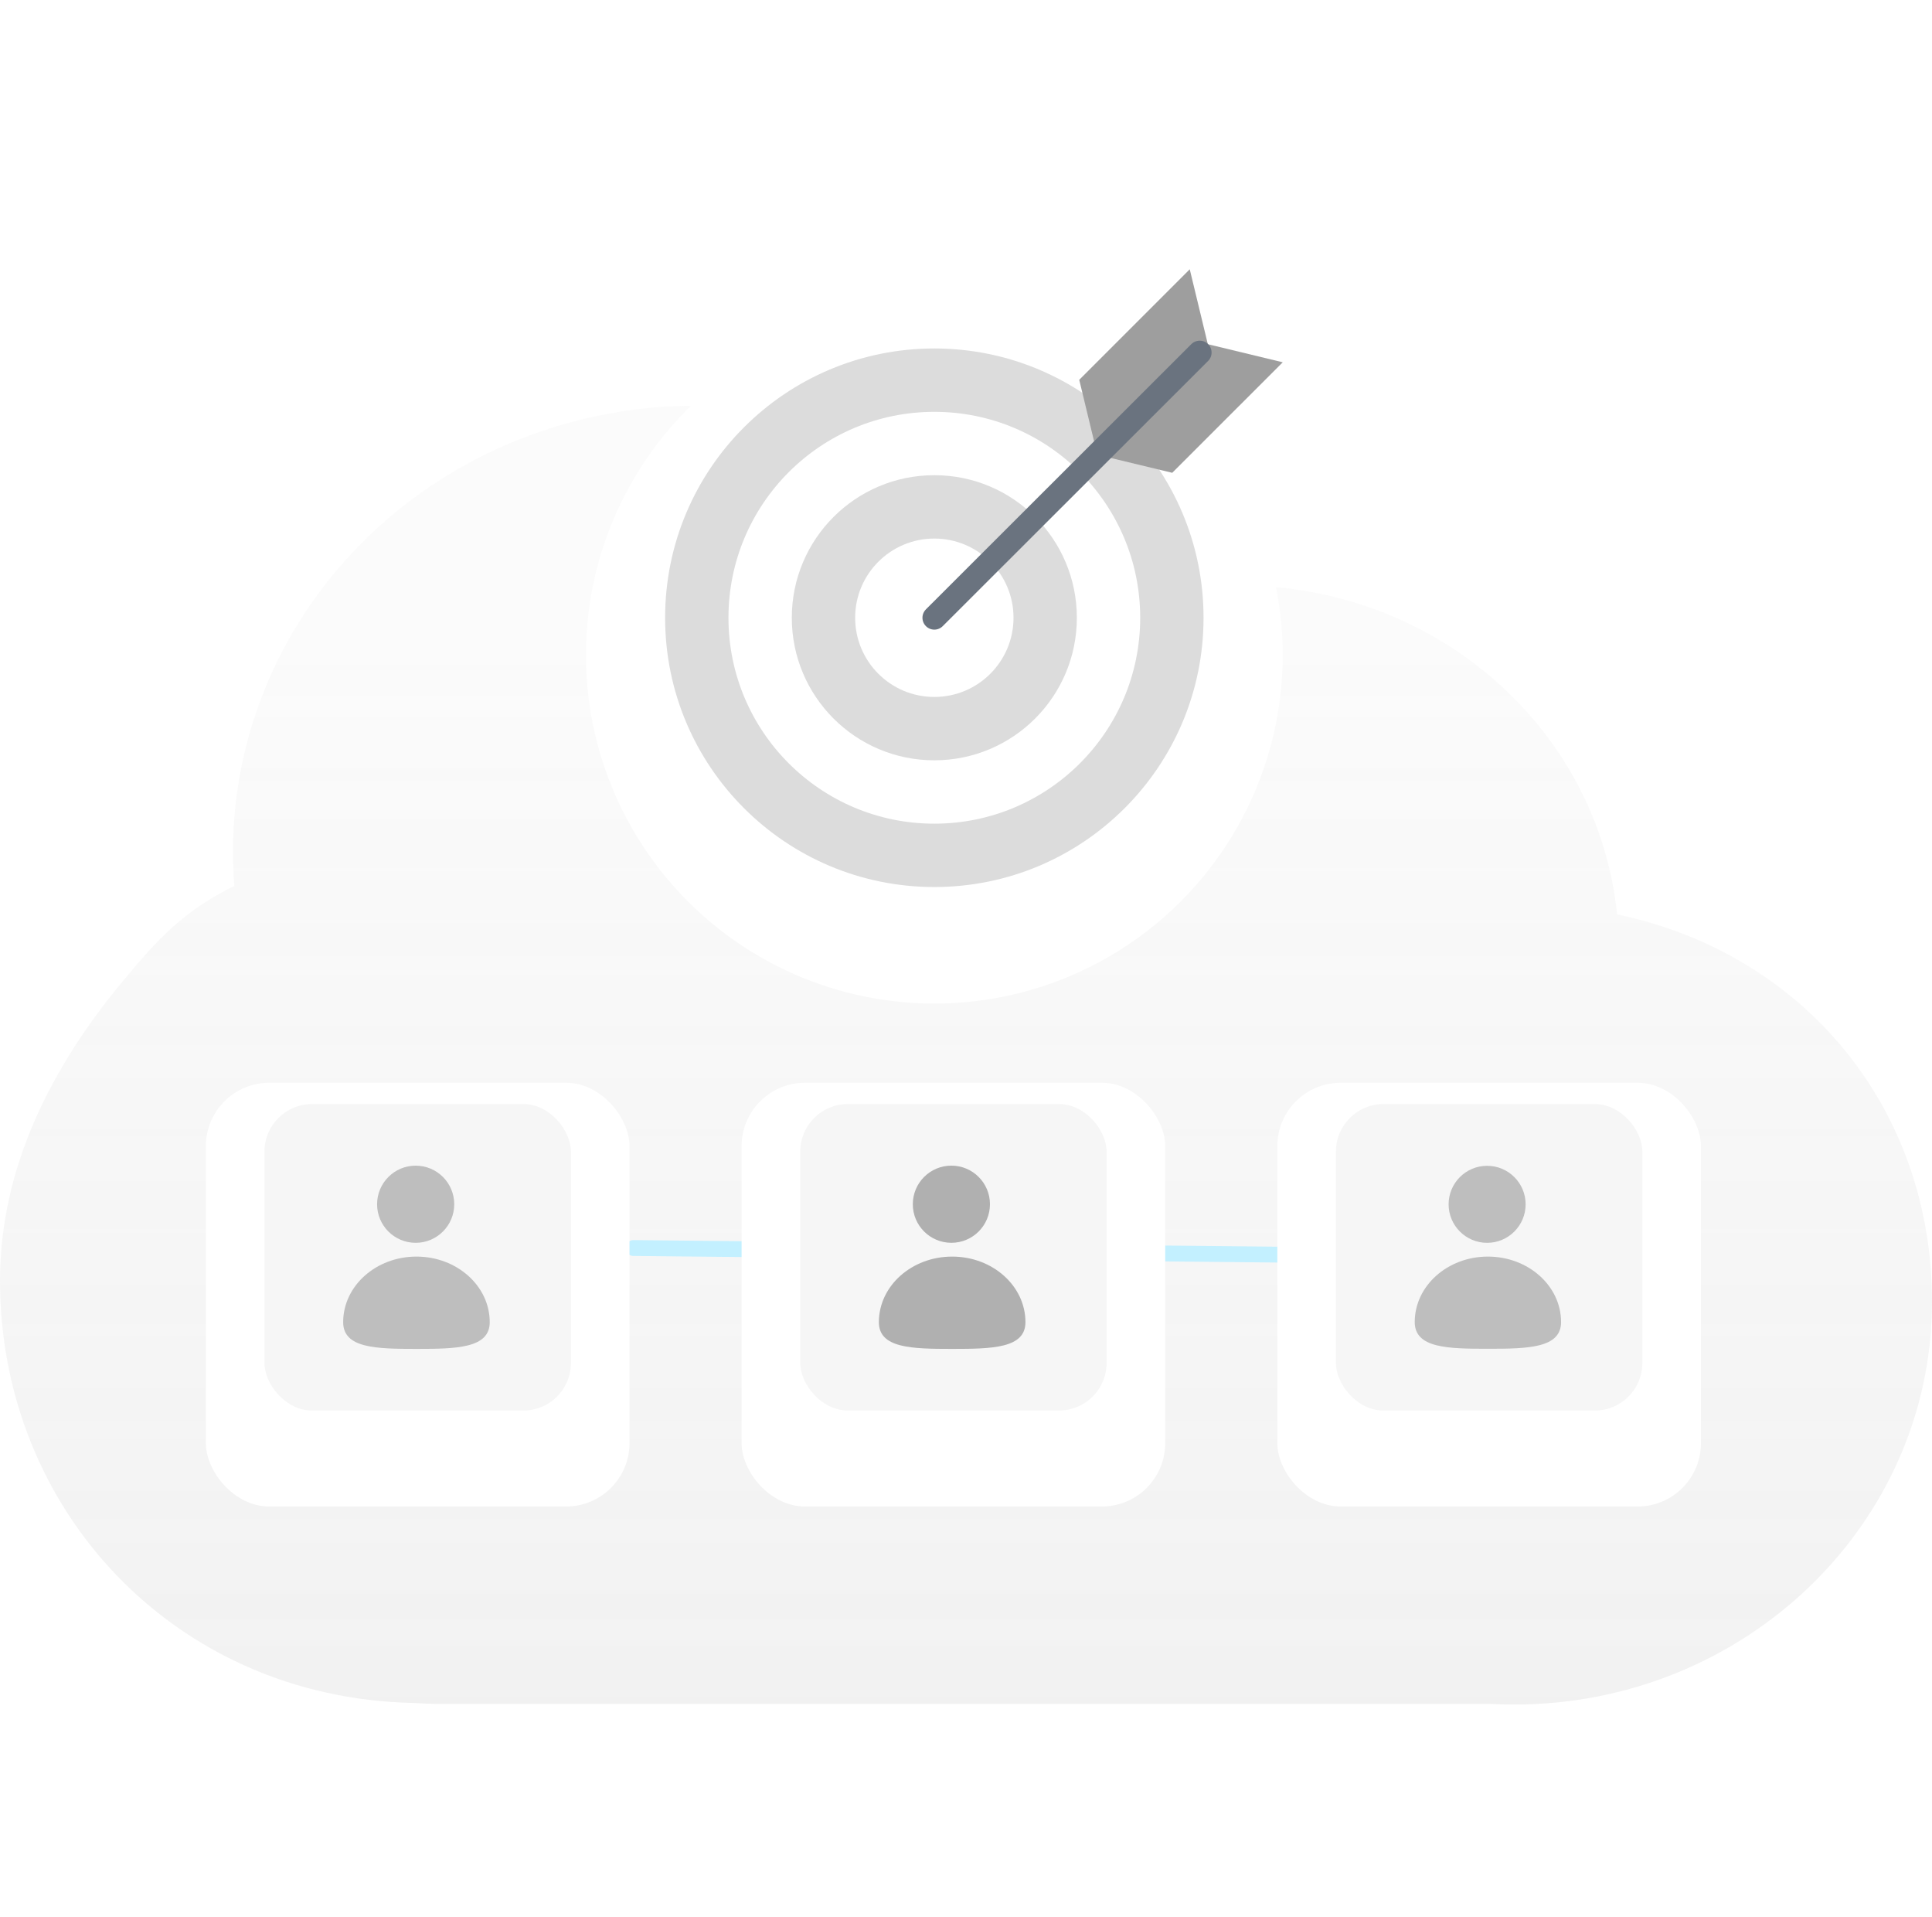 <svg width="122" height="121" viewBox="0 0 122 121" fill="none" xmlns="http://www.w3.org/2000/svg">
	<path opacity="0.8" fill-rule="evenodd" clip-rule="evenodd" d="M94.07 107.57H27.753C27.186 107.57 26.623 107.549 26.066 107.51C11.078 107.181 0.001 95.373 0 80.856C0.004 73.78 3.172 67.449 7.781 61.911C9.983 59.264 11.579 57.519 14.8 55.927C14.743 55.207 14.713 54.479 14.713 53.745C14.718 46.279 17.801 39.121 23.284 33.845C28.767 28.569 36.201 25.607 43.951 25.612C53.877 25.623 62.536 30.798 67.803 38.098C71.271 37.244 75.559 36.971 78.364 36.973C90.755 36.987 100.933 46.087 102.113 57.725C113.986 60.219 122.01 70.018 122 82.202C121.988 96.243 110.167 107.618 95.592 107.612C95.081 107.612 94.574 107.597 94.07 107.57Z" fill="url(#paint0_linear_7238_371375)"/>
	<path d="M80.998 79.21L40 78.79" stroke="#C3F0FF" stroke-linecap="round" stroke-linejoin="round"/>
	<g filter="url(#filter0_d_7238_371375)">
		<rect x="13" y="66" width="26.75" height="26.75" rx="4" fill="white"/>
	</g>
	<rect x="16.701" y="69.701" width="19.349" height="19.349" rx="3" fill="#F6F6F6"/>
	<path opacity="0.8" fill-rule="evenodd" clip-rule="evenodd" d="M26.248 78.462C27.594 78.462 28.684 77.371 28.684 76.026C28.684 74.681 27.594 73.59 26.248 73.59C24.903 73.59 23.812 74.681 23.812 76.026C23.812 77.371 24.903 78.462 26.248 78.462ZM26.298 85.159C28.853 85.159 30.925 85.115 30.925 83.471C30.925 81.185 28.853 79.331 26.298 79.331C23.742 79.331 21.67 81.185 21.67 83.471C21.67 85.115 23.742 85.159 26.298 85.159Z" fill="#B0B0B0"/>
	<g filter="url(#filter1_d_7238_371375)">
		<rect x="46.83" y="66" width="26.75" height="26.75" rx="4" fill="white"/>
	</g>
	<rect x="50.533" y="69.702" width="19.345" height="19.345" rx="3" fill="#F6F6F6"/>
	<path fill-rule="evenodd" clip-rule="evenodd" d="M60.077 78.461C61.422 78.461 62.513 77.37 62.513 76.025C62.513 74.68 61.422 73.589 60.077 73.589C58.731 73.589 57.641 74.68 57.641 76.025C57.641 77.37 58.731 78.461 60.077 78.461ZM60.126 85.159C62.682 85.159 64.754 85.115 64.754 83.471C64.754 81.184 62.682 79.331 60.126 79.331C57.57 79.331 55.498 81.184 55.498 83.471C55.498 85.115 57.57 85.159 60.126 85.159Z" fill="#B0B0B0"/>
	<g filter="url(#filter2_d_7238_371375)">
		<rect x="80.66" y="66" width="26.75" height="26.75" rx="4" fill="white"/>
	</g>
	<rect x="84.361" y="69.701" width="19.349" height="19.349" rx="3" fill="#F6F6F6"/>
	<path opacity="0.8" fill-rule="evenodd" clip-rule="evenodd" d="M93.907 78.463C95.25 78.463 96.339 77.374 96.339 76.031C96.339 74.688 95.25 73.6 93.907 73.6C92.564 73.6 91.475 74.688 91.475 76.031C91.475 77.374 92.564 78.463 93.907 78.463ZM93.956 85.151C96.508 85.151 98.577 85.106 98.577 83.465C98.577 81.182 96.508 79.331 93.956 79.331C91.404 79.331 89.336 81.182 89.336 83.465C89.336 85.106 91.404 85.151 93.956 85.151Z" fill="#B0B0B0"/>
	<g filter="url(#filter3_d_7238_371375)">
		<circle cx="59" cy="39" r="22" fill="white"/>
	</g>
	<circle cx="59" cy="39" r="17" fill="#DCDCDC"/>
	<circle cx="59" cy="39" r="13" fill="white"/>
	<circle cx="59" cy="39" r="9" fill="#DCDCDC"/>
	<circle cx="59" cy="39" r="5" fill="white"/>
	<path d="M75.129 17L76.271 21.73L81.001 22.872L74.023 29.849L69.293 28.708L68.151 23.978L75.129 17Z" fill="#9E9E9E"/>
	<path d="M75.758 22.257L59 39" stroke="#6A737F" stroke-width="1.5" stroke-linecap="round" stroke-linejoin="round"/>
	<defs>
		<filter id="filter0_d_7238_371375" x="5.926" y="61.284" width="40.899" height="40.898" filterUnits="userSpaceOnUse" color-interpolation-filters="sRGB">
			<feFlood flood-opacity="0" result="BackgroundImageFix"/>
			<feColorMatrix in="SourceAlpha" type="matrix" values="0 0 0 0 0 0 0 0 0 0 0 0 0 0 0 0 0 0 127 0" result="hardAlpha"/>
			<feOffset dy="2.358"/>
			<feGaussianBlur stdDeviation="3.537"/>
			<feComposite in2="hardAlpha" operator="out"/>
			<feColorMatrix type="matrix" values="0 0 0 0 0.424 0 0 0 0 0.424 0 0 0 0 0.424 0 0 0 0.12 0"/>
			<feBlend mode="normal" in2="BackgroundImageFix" result="effect1_dropShadow_7238_371375"/>
			<feBlend mode="normal" in="SourceGraphic" in2="effect1_dropShadow_7238_371375" result="shape"/>
		</filter>
		<filter id="filter1_d_7238_371375" x="39.756" y="61.284" width="40.899" height="40.898" filterUnits="userSpaceOnUse" color-interpolation-filters="sRGB">
			<feFlood flood-opacity="0" result="BackgroundImageFix"/>
			<feColorMatrix in="SourceAlpha" type="matrix" values="0 0 0 0 0 0 0 0 0 0 0 0 0 0 0 0 0 0 127 0" result="hardAlpha"/>
			<feOffset dy="2.358"/>
			<feGaussianBlur stdDeviation="3.537"/>
			<feComposite in2="hardAlpha" operator="out"/>
			<feColorMatrix type="matrix" values="0 0 0 0 0.424 0 0 0 0 0.424 0 0 0 0 0.424 0 0 0 0.12 0"/>
			<feBlend mode="normal" in2="BackgroundImageFix" result="effect1_dropShadow_7238_371375"/>
			<feBlend mode="normal" in="SourceGraphic" in2="effect1_dropShadow_7238_371375" result="shape"/>
		</filter>
		<filter id="filter2_d_7238_371375" x="73.586" y="61.284" width="40.899" height="40.898" filterUnits="userSpaceOnUse" color-interpolation-filters="sRGB">
			<feFlood flood-opacity="0" result="BackgroundImageFix"/>
			<feColorMatrix in="SourceAlpha" type="matrix" values="0 0 0 0 0 0 0 0 0 0 0 0 0 0 0 0 0 0 127 0" result="hardAlpha"/>
			<feOffset dy="2.358"/>
			<feGaussianBlur stdDeviation="3.537"/>
			<feComposite in2="hardAlpha" operator="out"/>
			<feColorMatrix type="matrix" values="0 0 0 0 0.424 0 0 0 0 0.424 0 0 0 0 0.424 0 0 0 0.12 0"/>
			<feBlend mode="normal" in2="BackgroundImageFix" result="effect1_dropShadow_7238_371375"/>
			<feBlend mode="normal" in="SourceGraphic" in2="effect1_dropShadow_7238_371375" result="shape"/>
		</filter>
		<filter id="filter3_d_7238_371375" x="29.926" y="12.284" width="58.149" height="58.149" filterUnits="userSpaceOnUse" color-interpolation-filters="sRGB">
			<feFlood flood-opacity="0" result="BackgroundImageFix"/>
			<feColorMatrix in="SourceAlpha" type="matrix" values="0 0 0 0 0 0 0 0 0 0 0 0 0 0 0 0 0 0 127 0" result="hardAlpha"/>
			<feOffset dy="2.358"/>
			<feGaussianBlur stdDeviation="3.537"/>
			<feComposite in2="hardAlpha" operator="out"/>
			<feColorMatrix type="matrix" values="0 0 0 0 0.424 0 0 0 0 0.424 0 0 0 0 0.424 0 0 0 0.12 0"/>
			<feBlend mode="normal" in2="BackgroundImageFix" result="effect1_dropShadow_7238_371375"/>
			<feBlend mode="normal" in="SourceGraphic" in2="effect1_dropShadow_7238_371375" result="shape"/>
		</filter>
		<linearGradient id="paint0_linear_7238_371375" x1="60.517" y1="41.115" x2="60.517" y2="107.612" gradientUnits="userSpaceOnUse">
			<stop stop-color="#A6A6A6" stop-opacity="0.06"/>
			<stop offset="1" stop-color="#979797" stop-opacity="0.16"/>
		</linearGradient>
	</defs>
</svg>
